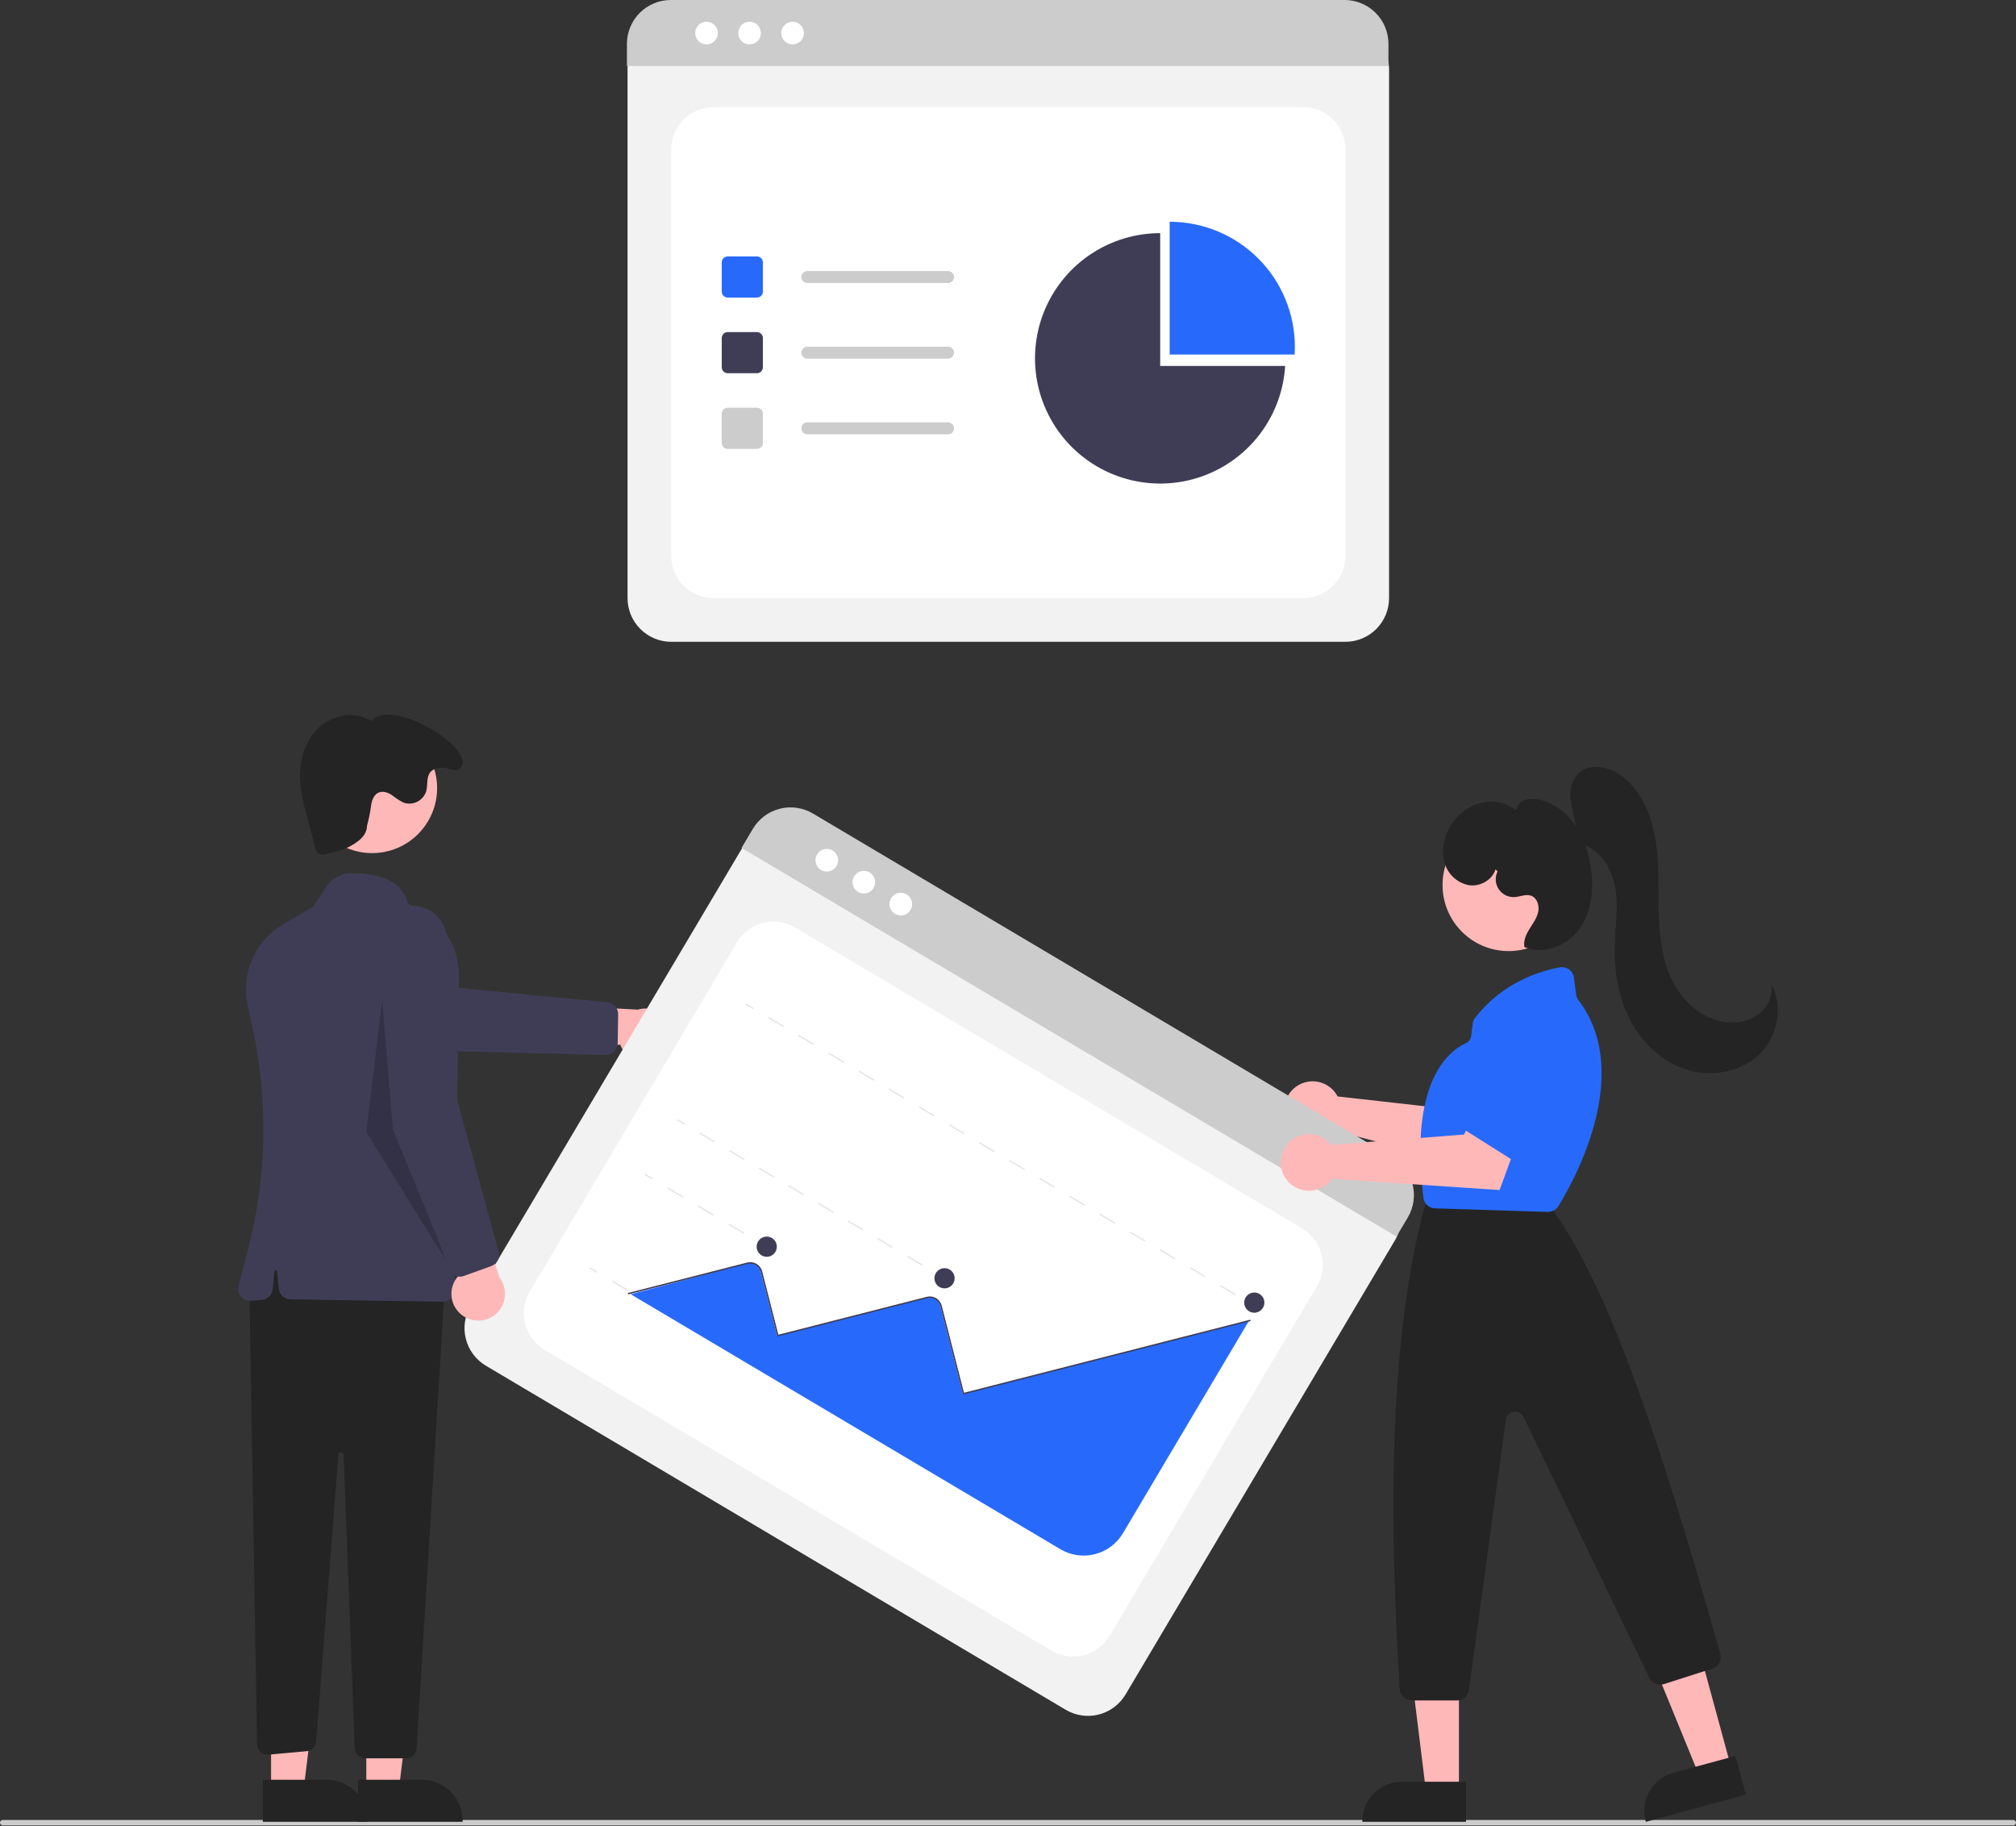 <svg width="762" height="690" viewBox="0 0 762 690" fill="none" xmlns="http://www.w3.org/2000/svg">
<rect x="0" y="0" width="762" height="690" fill="#333333" stroke="none"/>
<g clip-path="url(#clip0)">
<path d="M508.535 242.548H253.697C249.322 242.543 245.128 240.803 242.035 237.71C238.941 234.616 237.201 230.422 237.197 226.048V25.894C237.2 22.689 238.475 19.617 240.741 17.35C243.007 15.084 246.08 13.809 249.284 13.806H512.738C515.998 13.809 519.124 15.106 521.429 17.412C523.735 19.717 525.031 22.843 525.035 26.103V226.048C525.03 230.422 523.29 234.616 520.197 237.71C517.103 240.803 512.91 242.543 508.535 242.548V242.548Z" fill="#F2F2F2"/>
<path d="M269.697 226.048H492.535C496.778 226.048 500.848 224.362 503.849 221.362C506.849 218.361 508.535 214.291 508.535 210.048V56.5C508.535 52.257 506.849 48.187 503.849 45.186C500.848 42.186 496.778 40.5 492.535 40.5H269.697C265.453 40.5 261.383 42.186 258.383 45.186C255.382 48.187 253.697 52.257 253.697 56.5V210.048C253.697 214.291 255.382 218.361 258.383 221.362C261.383 224.362 265.453 226.048 269.697 226.048Z" fill="white"/>
<path d="M524.805 24.95H236.965V16.55C236.971 12.161 238.719 7.953 241.823 4.851C244.928 1.748 249.136 0.004 253.525 0H508.245C512.634 0.004 516.843 1.748 519.947 4.851C523.052 7.953 524.799 12.161 524.805 16.55V24.95Z" fill="#CCCCCC"/>
<path d="M267.06 16.783C269.426 16.783 271.344 14.866 271.344 12.5C271.344 10.134 269.426 8.217 267.06 8.217C264.695 8.217 262.777 10.134 262.777 12.5C262.777 14.866 264.695 16.783 267.06 16.783Z" fill="white"/>
<path d="M283.319 16.783C285.685 16.783 287.602 14.866 287.602 12.5C287.602 10.134 285.685 8.217 283.319 8.217C280.953 8.217 279.036 10.134 279.036 12.5C279.036 14.866 280.953 16.783 283.319 16.783Z" fill="white"/>
<path d="M299.578 16.783C301.944 16.783 303.861 14.866 303.861 12.5C303.861 10.134 301.944 8.217 299.578 8.217C297.212 8.217 295.294 10.134 295.294 12.5C295.294 14.866 297.212 16.783 299.578 16.783Z" fill="white"/>
<path d="M286.095 112.456H275.059C274.46 112.455 273.887 112.217 273.463 111.794C273.04 111.371 272.802 110.797 272.802 110.199V99.163C272.802 98.564 273.04 97.99 273.463 97.567C273.887 97.144 274.46 96.906 275.059 96.905H286.095C286.693 96.906 287.267 97.144 287.69 97.567C288.114 97.99 288.352 98.564 288.352 99.163V110.199C288.352 110.797 288.114 111.371 287.69 111.794C287.267 112.217 286.693 112.455 286.095 112.456V112.456Z" fill="#276AFB"/>
<path d="M286.095 141.049H275.059C274.46 141.049 273.887 140.811 273.463 140.387C273.04 139.964 272.802 139.39 272.802 138.792V127.756C272.802 127.157 273.04 126.584 273.463 126.16C273.887 125.737 274.46 125.499 275.059 125.499H286.095C286.693 125.499 287.267 125.737 287.69 126.16C288.114 126.584 288.352 127.157 288.352 127.756V138.792C288.352 139.39 288.114 139.964 287.69 140.387C287.267 140.811 286.693 141.049 286.095 141.049Z" fill="#3F3D56"/>
<path d="M286.095 169.643H275.059C274.46 169.642 273.887 169.404 273.463 168.981C273.04 168.558 272.802 167.984 272.802 167.385V156.349C272.802 155.751 273.04 155.177 273.463 154.754C273.887 154.331 274.46 154.093 275.059 154.092H286.095C286.693 154.093 287.267 154.331 287.69 154.754C288.114 155.177 288.352 155.751 288.352 156.349V167.385C288.352 167.984 288.114 168.558 287.69 168.981C287.267 169.404 286.693 169.642 286.095 169.643V169.643Z" fill="#CCCCCC"/>
<path d="M358.331 106.938H305.157C304.559 106.937 303.986 106.698 303.564 106.275C303.142 105.852 302.905 105.278 302.905 104.681C302.905 104.083 303.142 103.509 303.564 103.086C303.986 102.663 304.559 102.425 305.157 102.423H358.331C358.627 102.423 358.922 102.481 359.196 102.594C359.47 102.707 359.72 102.873 359.93 103.083C360.14 103.292 360.307 103.541 360.42 103.816C360.534 104.09 360.593 104.384 360.593 104.681C360.593 104.977 360.534 105.271 360.42 105.546C360.307 105.82 360.14 106.069 359.93 106.279C359.72 106.488 359.47 106.654 359.196 106.768C358.922 106.881 358.627 106.939 358.331 106.938V106.938Z" fill="#CCCCCC"/>
<path d="M358.331 135.531H305.157C304.559 135.53 303.986 135.292 303.564 134.868C303.142 134.445 302.905 133.872 302.905 133.274C302.905 132.676 303.142 132.103 303.564 131.679C303.986 131.256 304.559 131.018 305.157 131.017H358.331C358.929 131.017 359.503 131.254 359.927 131.678C360.35 132.101 360.588 132.675 360.588 133.274C360.588 133.873 360.35 134.447 359.927 134.87C359.503 135.293 358.929 135.531 358.331 135.531Z" fill="#CCCCCC"/>
<path d="M358.331 164.125H305.157C304.559 164.123 303.986 163.885 303.564 163.462C303.142 163.039 302.905 162.465 302.905 161.867C302.905 161.269 303.142 160.696 303.564 160.273C303.986 159.85 304.559 159.611 305.157 159.61H358.331C358.627 159.609 358.922 159.667 359.196 159.78C359.47 159.894 359.72 160.06 359.93 160.269C360.14 160.479 360.307 160.728 360.42 161.002C360.534 161.276 360.593 161.57 360.593 161.867C360.593 162.164 360.534 162.458 360.42 162.732C360.307 163.006 360.14 163.255 359.93 163.465C359.72 163.675 359.47 163.841 359.196 163.954C358.922 164.067 358.627 164.125 358.331 164.125V164.125Z" fill="#CCCCCC"/>
<path d="M489.341 133.991C489.398 133.042 489.43 132.086 489.43 131.123C489.43 118.574 484.445 106.538 475.571 97.665C466.697 88.791 454.662 83.805 442.112 83.805V133.991H489.341Z" fill="#276AFB"/>
<path d="M438.528 138.292V88.107C429.291 88.107 420.257 90.81 412.538 95.882C404.819 100.955 398.754 108.176 395.09 116.655C391.426 125.134 390.324 134.499 391.919 143.597C393.514 152.695 397.737 161.127 404.067 167.853C410.397 174.579 418.558 179.306 427.542 181.45C436.526 183.594 445.941 183.062 454.627 179.919C463.312 176.776 470.888 171.16 476.419 163.763C481.951 156.366 485.197 147.512 485.756 138.292H438.528Z" fill="#3F3D56"/>
<path d="M761 689.787H1C0.735 689.787 0.48 689.682 0.293 689.494C0.105 689.307 0 689.052 0 688.787C0 688.522 0.105 688.268 0.293 688.08C0.48 687.893 0.735 687.787 1 687.787H761C761.265 687.787 761.52 687.893 761.707 688.08C761.895 688.268 762 688.522 762 688.787C762 689.052 761.895 689.307 761.707 689.494C761.52 689.682 761.265 689.787 761 689.787Z" fill="#CCCCCC"/>
<path d="M504.69 412.926C505.024 413.379 505.321 413.857 505.58 414.357L555.693 419.992L562.982 410.145L579.28 419.202L564.933 443.121L503.538 427.008C501.975 428.51 499.993 429.501 497.854 429.849C495.714 430.197 493.52 429.885 491.562 428.955C489.605 428.026 487.977 426.522 486.894 424.644C485.812 422.767 485.327 420.604 485.504 418.444C485.681 416.284 486.511 414.229 487.884 412.552C489.257 410.876 491.108 409.657 493.191 409.058C495.274 408.459 497.489 408.508 499.544 409.199C501.598 409.89 503.393 411.19 504.69 412.926V412.926Z" fill="#FFB8B8"/>
<path d="M248.987 399.988C247.72 400.733 246.304 401.191 244.841 401.33C243.377 401.468 241.901 401.285 240.516 400.791C239.132 400.298 237.872 399.507 236.826 398.474C235.78 397.441 234.973 396.191 234.462 394.812L198.735 395.557L208.633 379.845L241.042 381.547C243.415 380.842 245.964 381.032 248.206 382.081C250.447 383.13 252.226 384.965 253.206 387.238C254.185 389.512 254.296 392.065 253.519 394.415C252.741 396.764 251.129 398.747 248.987 399.988V399.988Z" fill="#FFB8B8"/>
<path d="M233.285 395.49C233.001 396.437 232.414 397.265 231.614 397.845C230.814 398.426 229.845 398.727 228.856 398.703L163.47 397.043L104.263 379.513C102.634 379.031 101.117 378.229 99.8 377.155C98.483 376.082 97.393 374.757 96.593 373.258C95.793 371.759 95.299 370.116 95.139 368.424C94.98 366.733 95.158 365.026 95.664 363.404C96.17 361.782 96.993 360.277 98.086 358.976C99.179 357.675 100.52 356.604 102.03 355.826C103.54 355.048 105.19 354.578 106.884 354.443C108.578 354.308 110.281 354.511 111.896 355.04L165.386 372.579L229.587 378.774C230.712 378.888 231.753 379.419 232.506 380.262C233.259 381.105 233.668 382.2 233.655 383.33L233.469 394.281C233.463 394.69 233.401 395.097 233.285 395.49V395.49Z" fill="#3F3D56"/>
<path d="M138.461 676.601L150.72 676.6L156.553 629.312L138.459 629.313L138.461 676.601Z" fill="#FFB8B8"/>
<path d="M135.333 672.598L159.477 672.597H159.478C161.499 672.597 163.5 672.995 165.366 673.768C167.233 674.541 168.929 675.675 170.358 677.103C171.787 678.532 172.92 680.228 173.694 682.095C174.467 683.962 174.865 685.963 174.865 687.983V688.483L135.334 688.485L135.333 672.598Z" fill="#242424"/>
<path d="M102.461 676.601L114.72 676.6L120.553 629.312L102.459 629.313L102.461 676.601Z" fill="#FFB8B8"/>
<path d="M99.334 672.598L123.477 672.597H123.478C125.499 672.597 127.5 672.995 129.366 673.768C131.233 674.541 132.929 675.675 134.358 677.103C135.787 678.532 136.92 680.228 137.694 682.095C138.467 683.962 138.865 685.963 138.865 687.983V688.483L99.334 688.485L99.334 672.598Z" fill="#242424"/>
<path d="M94.233 485.493L97.16 659.187C97.17 659.737 97.292 660.279 97.521 660.78C97.749 661.28 98.078 661.728 98.487 662.096C98.897 662.463 99.377 662.742 99.9 662.916C100.422 663.089 100.974 663.153 101.522 663.103L115.868 661.799C116.809 661.713 117.689 661.297 118.353 660.625C119.017 659.952 119.421 659.066 119.494 658.124L127.893 549.779C127.913 549.525 128.029 549.287 128.218 549.116C128.407 548.944 128.654 548.852 128.91 548.857C129.165 548.862 129.408 548.964 129.591 549.143C129.773 549.322 129.88 549.563 129.889 549.818L134.087 660.644C134.126 661.678 134.565 662.657 135.31 663.374C136.055 664.092 137.05 664.493 138.084 664.493H153.47C154.489 664.493 155.469 664.104 156.211 663.406C156.953 662.708 157.4 661.754 157.462 660.737L168.233 484.493L104.233 468.493L94.233 485.493Z" fill="#242424"/>
<path d="M140.654 322.396C154.219 322.396 165.215 311.4 165.215 297.835C165.215 284.271 154.219 273.274 140.654 273.274C127.09 273.274 116.093 284.271 116.093 297.835C116.093 311.4 127.09 322.396 140.654 322.396Z" fill="#FFB8B8"/>
<path d="M167.292 491.932C167.268 491.932 167.244 491.931 167.22 491.931L109.789 491.047C108.685 491.031 107.626 490.608 106.813 489.861C106 489.114 105.49 488.094 105.381 486.996L104.731 480.493C104.718 480.369 104.66 480.255 104.568 480.172C104.477 480.089 104.357 480.043 104.233 480.043C104.109 480.043 103.989 480.089 103.897 480.172C103.806 480.255 103.748 480.369 103.735 480.493L103.064 487.21C102.96 488.261 102.488 489.242 101.732 489.981C100.977 490.719 99.985 491.168 98.931 491.248L94.873 491.56C94.157 491.615 93.439 491.499 92.778 491.22C92.117 490.941 91.532 490.508 91.073 489.957C90.613 489.407 90.291 488.754 90.135 488.054C89.979 487.354 89.993 486.626 90.175 485.932L93.669 472.608C100.901 444.916 101.482 415.907 95.367 387.948L93.63 380.048C92.321 374.147 92.921 367.983 95.341 362.444C97.763 356.906 101.88 352.279 107.101 349.232L118.381 342.62L123.499 334.943C124.489 333.461 125.822 332.24 127.385 331.383C128.948 330.526 130.694 330.058 132.476 330.02C139.616 329.864 151.863 331.172 154.164 341.611C159.866 343.559 164.804 347.265 168.268 352.195C171.733 357.126 173.545 363.027 173.446 369.052L171.789 487.495C171.772 488.677 171.291 489.805 170.45 490.635C169.608 491.465 168.474 491.931 167.292 491.932V491.932Z" fill="#3F3D56"/>
<path d="M138.733 311.993C138.632 315.465 136.222 317.473 133.262 319.292C130.303 321.111 126.844 321.899 123.454 322.66C122.999 322.902 122.49 323.022 121.974 323.009C121.459 322.997 120.956 322.851 120.513 322.588C120.07 322.324 119.703 321.95 119.447 321.503C119.19 321.056 119.053 320.551 119.049 320.035L115.941 308.212C114.841 304.435 114.041 300.578 113.548 296.675C112.799 289.166 114.579 281.088 119.82 275.659C125.061 270.229 134.151 268.301 140.432 272.484C147.885 262.964 181.955 283.997 173.551 290.617C172.056 291.794 169.77 290.304 167.872 290.16C165.975 290.015 163.848 290.349 162.642 291.822C161.067 293.746 161.753 296.612 161.104 299.013C160.836 299.857 160.403 300.641 159.83 301.317C159.258 301.993 158.557 302.55 157.768 302.954C156.98 303.358 156.119 303.602 155.235 303.672C154.352 303.742 153.463 303.636 152.621 303.361C151.052 302.588 149.576 301.639 148.221 300.533C146.765 299.563 144.926 298.847 143.287 299.458C141.127 300.264 140.36 302.909 140.165 305.206C139.836 307.497 139.357 309.764 138.733 311.993V311.993Z" fill="#242424"/>
<path opacity="0.2" d="M144.469 377.819L148.469 426.819L169.469 477.819L138.469 427.819L144.469 377.819Z" fill="black"/>
<path d="M402.819 646.146L183.649 516.12C179.889 513.883 177.17 510.247 176.088 506.008C175.006 501.77 175.649 497.275 177.877 493.51L280.002 321.371C281.64 318.616 284.304 316.624 287.409 315.831C290.514 315.038 293.807 315.51 296.565 317.142L523.145 451.564C525.947 453.231 527.974 455.941 528.78 459.1C529.587 462.259 529.107 465.609 527.447 468.415L425.428 640.375C423.192 644.134 419.556 646.854 415.317 647.936C411.079 649.018 406.584 648.374 402.819 646.146Z" fill="#F2F2F2"/>
<path d="M205.828 510.093L397.477 623.792C401.127 625.957 405.487 626.584 409.599 625.534C413.71 624.485 417.236 621.845 419.402 618.195L497.747 486.138C499.912 482.489 500.539 478.129 499.489 474.017C498.439 469.905 495.799 466.379 492.15 464.214L300.5 350.515C296.851 348.35 292.491 347.723 288.379 348.773C284.268 349.822 280.741 352.462 278.576 356.112L200.231 488.168C198.066 491.818 197.439 496.178 198.489 500.29C199.539 504.401 202.178 507.928 205.828 510.093V510.093Z" fill="white"/>
<path d="M527.837 467.306L280.284 320.441L284.57 313.216C286.815 309.444 290.465 306.717 294.718 305.633C298.971 304.549 303.48 305.196 307.257 307.432L526.326 437.398C530.099 439.641 532.828 443.289 533.915 447.541C535.002 451.793 534.358 456.303 532.124 460.081L527.837 467.306Z" fill="#CCCCCC"/>
<path d="M312.52 329.372C314.885 329.372 316.803 327.454 316.803 325.089C316.803 322.723 314.885 320.805 312.52 320.805C310.154 320.805 308.236 322.723 308.236 325.089C308.236 327.454 310.154 329.372 312.52 329.372Z" fill="white"/>
<path d="M326.503 337.668C328.869 337.668 330.786 335.75 330.786 333.384C330.786 331.019 328.869 329.101 326.503 329.101C324.137 329.101 322.219 331.019 322.219 333.384C322.219 335.75 324.137 337.668 326.503 337.668Z" fill="white"/>
<path d="M340.486 345.964C342.852 345.964 344.77 344.046 344.77 341.68C344.77 339.315 342.852 337.397 340.486 337.397C338.12 337.397 336.203 339.315 336.203 341.68C336.203 344.046 338.12 345.964 340.486 345.964Z" fill="white"/>
<path d="M472.757 492.376L472.478 492.846L475.296 494.518L475.575 494.048L472.757 492.376Z" fill="#E6E6E6"/>
<path d="M466.786 489.469L461.094 486.092L461.372 485.622L467.065 488.999L466.786 489.469ZM455.402 482.715L449.709 479.338L449.988 478.868L455.68 482.245L455.402 482.715ZM444.017 475.961L438.325 472.584L438.604 472.114L444.296 475.491L444.017 475.961ZM432.633 469.207L426.941 465.83L427.219 465.36L432.911 468.737L432.633 469.207ZM421.248 462.453L415.556 459.076L415.835 458.606L421.527 461.983L421.248 462.453ZM409.864 455.699L404.172 452.322L404.45 451.852L410.142 455.229L409.864 455.699ZM398.479 448.945L392.787 445.568L393.066 445.098L398.758 448.475L398.479 448.945ZM387.095 442.191L381.403 438.814L381.681 438.344L387.374 441.721L387.095 442.191ZM375.711 435.437L370.018 432.06L370.297 431.59L375.989 434.967L375.711 435.437ZM364.326 428.683L358.634 425.306L358.913 424.836L364.605 428.213L364.326 428.683ZM352.942 421.929L347.25 418.552L347.528 418.082L353.22 421.459L352.942 421.929ZM341.557 415.175L335.865 411.798L336.144 411.328L341.836 414.705L341.557 415.175ZM330.173 408.421L324.481 405.044L324.759 404.574L330.452 407.951L330.173 408.421ZM318.788 401.667L313.096 398.29L313.375 397.82L319.067 401.197L318.788 401.667ZM307.404 394.913L301.712 391.536L301.991 391.066L307.683 394.443L307.404 394.913ZM296.02 388.159L290.327 384.782L290.606 384.312L296.298 387.689L296.02 388.159Z" fill="#E6E6E6"/>
<path d="M282.096 379.264L281.818 379.733L284.635 381.405L284.914 380.935L282.096 379.264Z" fill="#E6E6E6"/>
<path d="M354.334 481.165L354.055 481.635L356.873 483.306L357.152 482.837L354.334 481.165Z" fill="#E6E6E6"/>
<path d="M348.448 478.308L342.84 474.981L343.119 474.511L348.726 477.838L348.448 478.308ZM337.232 471.654L331.625 468.327L331.903 467.858L337.511 471.185L337.232 471.654ZM326.017 465L320.409 461.674L320.688 461.204L326.296 464.531L326.017 465ZM314.802 458.347L309.194 455.02L309.473 454.55L315.08 457.877L314.802 458.347ZM303.586 451.693L297.979 448.366L298.257 447.897L303.865 451.223L303.586 451.693ZM292.371 445.039L286.763 441.712L287.042 441.243L292.65 444.57L292.371 445.039ZM281.156 438.386L275.548 435.059L275.827 434.589L281.434 437.916L281.156 438.386ZM269.94 431.732L264.333 428.405L264.611 427.935L270.219 431.262L269.94 431.732Z" fill="#E6E6E6"/>
<path d="M256.186 422.937L255.907 423.407L258.725 425.078L259.004 424.609L256.186 422.937Z" fill="#E6E6E6"/>
<path d="M287.131 469.231L286.853 469.701L289.67 471.373L289.949 470.903L287.131 469.231Z" fill="#E6E6E6"/>
<path d="M281.083 466.278L275.314 462.855L275.593 462.386L281.362 465.808L281.083 466.278ZM269.544 459.432L263.775 456.01L264.054 455.54L269.823 458.963L269.544 459.432ZM258.005 452.587L252.236 449.164L252.515 448.694L258.284 452.117L258.005 452.587Z" fill="#E6E6E6"/>
<path d="M243.928 443.6L243.649 444.069L246.467 445.741L246.745 445.272L243.928 443.6Z" fill="#E6E6E6"/>
<path d="M266.212 504.493L265.933 504.962L268.751 506.634L269.03 506.164L266.212 504.493Z" fill="#E6E6E6"/>
<path d="M260.164 501.54L254.395 498.117L254.673 497.647L260.443 501.07L260.164 501.54ZM248.625 494.694L242.855 491.271L243.134 490.802L248.904 494.224L248.625 494.694ZM237.086 487.848L231.317 484.425L231.595 483.956L237.365 487.379L237.086 487.848Z" fill="#E6E6E6"/>
<path d="M223.008 478.861L222.729 479.331L225.547 481.003L225.826 480.533L223.008 478.861Z" fill="#E6E6E6"/>
<path d="M238.402 489.116L400.811 585.468C404.746 587.797 409.445 588.469 413.875 587.338C418.305 586.207 422.106 583.365 424.443 579.436L471.897 499.449L471.57 499.268L363.905 526.749L355.376 493.356C355.22 492.739 354.924 492.166 354.51 491.682C354.095 491.199 353.575 490.818 352.989 490.569C352.092 490.208 351.102 490.152 350.171 490.411L293.749 504.81L287.513 480.395C287.378 479.868 287.142 479.373 286.816 478.937C286.49 478.502 286.081 478.135 285.614 477.858C285.146 477.58 284.628 477.398 284.09 477.32C283.552 477.243 283.003 477.273 282.476 477.407C282.095 477.508 245.381 487.236 238.402 489.116Z" fill="#276AFB"/>
<path d="M237.431 489.174L237.296 488.645L282.445 477.119C283.638 476.816 284.902 476.999 285.96 477.626C287.019 478.254 287.785 479.276 288.09 480.468L294.2 504.403L350.309 490.08C351.501 489.777 352.765 489.959 353.824 490.587C354.882 491.215 355.648 492.237 355.953 493.429L364.356 526.343L472.582 498.714L472.717 499.243L363.962 527.007L355.424 493.564C355.291 493.043 355.057 492.553 354.735 492.123C354.412 491.692 354.009 491.329 353.546 491.055C353.084 490.78 352.571 490.6 352.039 490.523C351.507 490.447 350.965 490.476 350.444 490.609L293.806 505.067L287.561 480.603C287.291 479.552 286.615 478.65 285.682 478.096C284.748 477.542 283.633 477.381 282.58 477.648L237.431 489.174Z" fill="#3F3D56"/>
<path d="M289.81 474.96C291.921 474.96 293.632 473.249 293.632 471.138C293.632 469.027 291.921 467.315 289.81 467.315C287.699 467.315 285.988 469.027 285.988 471.138C285.988 473.249 287.699 474.96 289.81 474.96Z" fill="#3F3D56"/>
<path d="M357.012 486.894C359.123 486.894 360.835 485.182 360.835 483.072C360.835 480.961 359.123 479.249 357.012 479.249C354.901 479.249 353.19 480.961 353.19 483.072C353.19 485.182 354.901 486.894 357.012 486.894Z" fill="#3F3D56"/>
<path d="M474.091 496.099C476.202 496.099 477.914 494.387 477.914 492.276C477.914 490.165 476.202 488.454 474.091 488.454C471.981 488.454 470.269 490.165 470.269 492.276C470.269 494.387 471.981 496.099 474.091 496.099Z" fill="#3F3D56"/>
<path d="M174.38 496.811C173.233 495.891 172.303 494.73 171.653 493.411C171.004 492.092 170.652 490.647 170.622 489.177C170.591 487.707 170.884 486.249 171.478 484.904C172.073 483.56 172.955 482.362 174.062 481.395L160.683 448.259L178.886 451.935L188.8 482.838C190.3 484.806 191.027 487.256 190.842 489.724C190.657 492.192 189.574 494.507 187.796 496.229C186.019 497.952 183.671 498.962 181.198 499.069C178.726 499.177 176.299 498.373 174.38 496.811V496.811Z" fill="#FFB8B8"/>
<path d="M174.158 482.454C173.171 482.525 172.189 482.27 171.363 481.728C170.536 481.186 169.91 480.387 169.581 479.455L147.924 417.737L143.295 356.163C143.168 354.469 143.378 352.766 143.915 351.154C144.451 349.541 145.303 348.052 146.42 346.772C147.537 345.492 148.898 344.446 150.423 343.697C151.948 342.947 153.606 342.508 155.302 342.405C156.998 342.302 158.698 342.538 160.302 343.098C161.907 343.658 163.383 344.531 164.647 345.667C165.911 346.803 166.936 348.178 167.664 349.714C168.391 351.25 168.805 352.915 168.883 354.612L171.475 410.844L188.472 473.064C188.765 474.156 188.638 475.317 188.117 476.32C187.596 477.323 186.719 478.095 185.657 478.483L175.353 482.197C174.968 482.336 174.566 482.423 174.158 482.454V482.454Z" fill="#3F3D56"/>
<path d="M575.719 427.768C575.316 427.591 574.94 427.356 574.603 427.072L554.462 410.105C553.978 409.697 553.584 409.193 553.304 408.625C553.025 408.058 552.866 407.438 552.838 406.805C552.811 406.173 552.915 405.542 553.143 404.952C553.372 404.361 553.721 403.825 554.168 403.377L572.445 385.024C573.212 384.247 574.233 383.772 575.322 383.685C576.411 383.599 577.494 383.906 578.375 384.552L592.197 394.589C593.059 395.216 593.676 396.124 593.94 397.157C594.205 398.19 594.1 399.283 593.645 400.247L581.688 425.528C581.179 426.604 580.271 427.439 579.157 427.857C578.043 428.275 576.81 428.243 575.719 427.768L575.719 427.768Z" fill="#276AFB"/>
<path d="M654.276 667.73L642.247 671.003L623.898 626.162L641.652 621.332L654.276 667.73Z" fill="#FFB8B8"/>
<path d="M632.477 669.97L655.919 663.592L659.893 678.198L622.087 688.485L622.021 688.243C620.985 684.433 621.504 680.367 623.465 676.94C625.426 673.514 628.668 671.006 632.477 669.97Z" fill="#242424"/>
<path d="M551.441 676.909L538.975 676.908L533.044 628.823L551.444 628.824L551.441 676.909Z" fill="#FFB8B8"/>
<path d="M529.819 673.346H554.113V688.484H514.933V688.233C514.933 684.285 516.501 680.498 519.293 677.706C522.085 674.914 525.871 673.346 529.819 673.346V673.346Z" fill="#242424"/>
<path d="M570.221 359.428C584.014 359.428 595.196 348.246 595.196 334.453C595.196 320.659 584.014 309.478 570.221 309.478C556.428 309.478 545.246 320.659 545.246 334.453C545.246 348.246 556.428 359.428 570.221 359.428Z" fill="#FFB8B8"/>
<path d="M550.678 642.624H533.642C532.478 642.622 531.357 642.178 530.508 641.38C529.66 640.583 529.146 639.493 529.071 638.331C523.994 557.632 526.964 499.744 538.415 456.158C538.465 455.967 538.527 455.78 538.601 455.597L539.513 453.316C539.85 452.465 540.436 451.735 541.194 451.222C541.952 450.709 542.847 450.436 543.762 450.439H578.795C579.455 450.438 580.107 450.581 580.707 450.857C581.307 451.133 581.84 451.535 582.269 452.037L587.027 457.589C587.12 457.697 587.207 457.807 587.291 457.923C608.747 487.845 627.976 546.343 650.246 624.97C650.575 626.113 650.445 627.339 649.883 628.387C649.321 629.435 648.372 630.222 647.238 630.58L628.93 636.439C627.879 636.77 626.744 636.713 625.731 636.277C624.719 635.842 623.896 635.058 623.413 634.068L575.903 535.527C575.571 534.838 575.026 534.275 574.348 533.92C573.671 533.566 572.897 533.439 572.142 533.558C571.387 533.677 570.69 534.037 570.155 534.583C569.62 535.129 569.275 535.833 569.171 536.591L555.212 638.668C555.058 639.763 554.516 640.765 553.683 641.492C552.85 642.219 551.783 642.621 550.678 642.624V642.624Z" fill="#242424"/>
<path d="M585.107 457.995C585.059 457.995 585.011 457.994 584.963 457.993L542.409 456.649C541.315 456.619 540.269 456.196 539.461 455.458C538.653 454.719 538.137 453.715 538.008 452.629C532.613 408.963 547.408 397.266 554.019 394.264C554.571 394.014 555.05 393.627 555.408 393.138C555.767 392.649 555.993 392.076 556.065 391.474L556.637 386.898C556.734 386.089 557.046 385.322 557.541 384.675C567.906 371.247 582.06 366.948 589.575 365.58C590.184 365.471 590.809 365.486 591.413 365.626C592.016 365.765 592.585 366.026 593.084 366.392C593.583 366.758 594.003 367.222 594.318 367.756C594.632 368.289 594.835 368.881 594.914 369.495L595.771 376.067C595.859 376.693 596.109 377.287 596.497 377.787C618.114 406.047 594.031 447.774 588.984 455.851C588.571 456.507 588 457.047 587.322 457.422C586.643 457.797 585.881 457.994 585.107 457.995V457.995Z" fill="#276AFB"/>
<path d="M597.7 318.92C595.845 313.297 594.476 307.525 593.607 301.668C593.334 298.258 594.208 294.589 596.691 292.236C601.339 287.832 609.235 289.93 614.095 294.097C621.119 300.119 624.623 309.375 625.947 318.532C627.271 327.69 626.688 337.002 627.007 346.249C627.325 355.496 628.648 365.004 633.362 372.966C638.077 380.927 646.825 387.039 656.053 386.361C659.777 386.16 663.314 384.661 666.049 382.125C667.392 380.848 668.409 379.267 669.014 377.516C669.62 375.764 669.797 373.893 669.53 372.06C674.247 380.505 671.856 391.951 664.821 398.59C657.786 405.229 646.965 407.106 637.717 404.272C628.468 401.437 620.856 394.329 616.31 385.791C611.763 377.253 610.097 367.391 610.338 357.72C610.524 350.295 611.786 342.808 610.531 335.487C609.276 328.165 604.694 320.731 597.469 319.007L597.7 318.92Z" fill="#242424"/>
<path d="M565.253 328.546C564.021 332.661 559.309 335.199 555.07 334.503C552.96 334.064 551.008 333.062 549.421 331.603C547.835 330.145 546.672 328.284 546.058 326.218C544.893 322.032 545.37 317.56 547.391 313.714C548.504 311.409 550.061 309.346 551.973 307.643C553.884 305.941 556.113 304.632 558.531 303.791C560.963 302.985 563.553 302.776 566.083 303.18C568.613 303.584 571.008 304.59 573.068 306.114C573.287 305.189 573.749 304.34 574.406 303.653C575.062 302.967 575.89 302.467 576.804 302.207C578.644 301.711 580.586 301.74 582.41 302.29C587.668 303.788 592.223 307.102 595.267 311.643C598.272 316.17 600.26 321.294 601.094 326.664C602.529 334.716 602 343.514 597.478 350.329C592.955 357.143 583.704 361.167 576.198 357.918C575.73 355.526 576.839 353.117 578.121 351.043C579.404 348.97 580.924 346.951 581.417 344.563C581.91 342.175 580.965 339.255 578.655 338.474C576.685 337.808 574.584 338.887 572.509 339.017C571.33 339.091 570.152 338.854 569.094 338.329C568.036 337.805 567.134 337.011 566.48 336.028C565.825 335.044 565.441 333.906 565.365 332.728C565.289 331.549 565.525 330.371 566.048 329.312L565.253 328.546Z" fill="#242424"/>
<path d="M501.956 431.433C502.369 431.815 502.751 432.229 503.099 432.671L553.376 428.758L558.678 417.714L576.392 423.536L566.811 449.731L503.478 445.481C502.227 447.251 500.467 448.597 498.432 449.342C496.397 450.087 494.183 450.194 492.085 449.65C489.987 449.106 488.105 447.936 486.688 446.297C485.271 444.657 484.387 442.624 484.153 440.47C483.92 438.315 484.348 436.14 485.38 434.235C486.413 432.329 488.001 430.783 489.933 429.802C491.866 428.822 494.051 428.452 496.199 428.743C498.346 429.035 500.354 429.973 501.956 431.433V431.433Z" fill="#FFB8B8"/>
<path d="M576.119 440.984C575.695 440.863 575.291 440.682 574.919 440.446L552.653 426.383C552.118 426.045 551.659 425.599 551.305 425.075C550.95 424.55 550.709 423.958 550.595 423.335C550.482 422.712 550.499 422.073 550.645 421.457C550.791 420.841 551.064 420.262 551.445 419.757L567.05 399.085C567.705 398.211 568.652 397.601 569.718 397.367C570.785 397.132 571.9 397.289 572.861 397.809L587.921 405.869C588.861 406.372 589.596 407.188 589.999 408.175C590.401 409.163 590.447 410.26 590.127 411.277L581.727 437.952C581.369 439.087 580.584 440.038 579.537 440.604C578.491 441.17 577.265 441.306 576.119 440.984V440.984Z" fill="#276AFB"/>
</g>
<defs>
<clipPath id="clip0">
<rect width="762" height="689.787" fill="white"/>
</clipPath>
</defs>
</svg>
